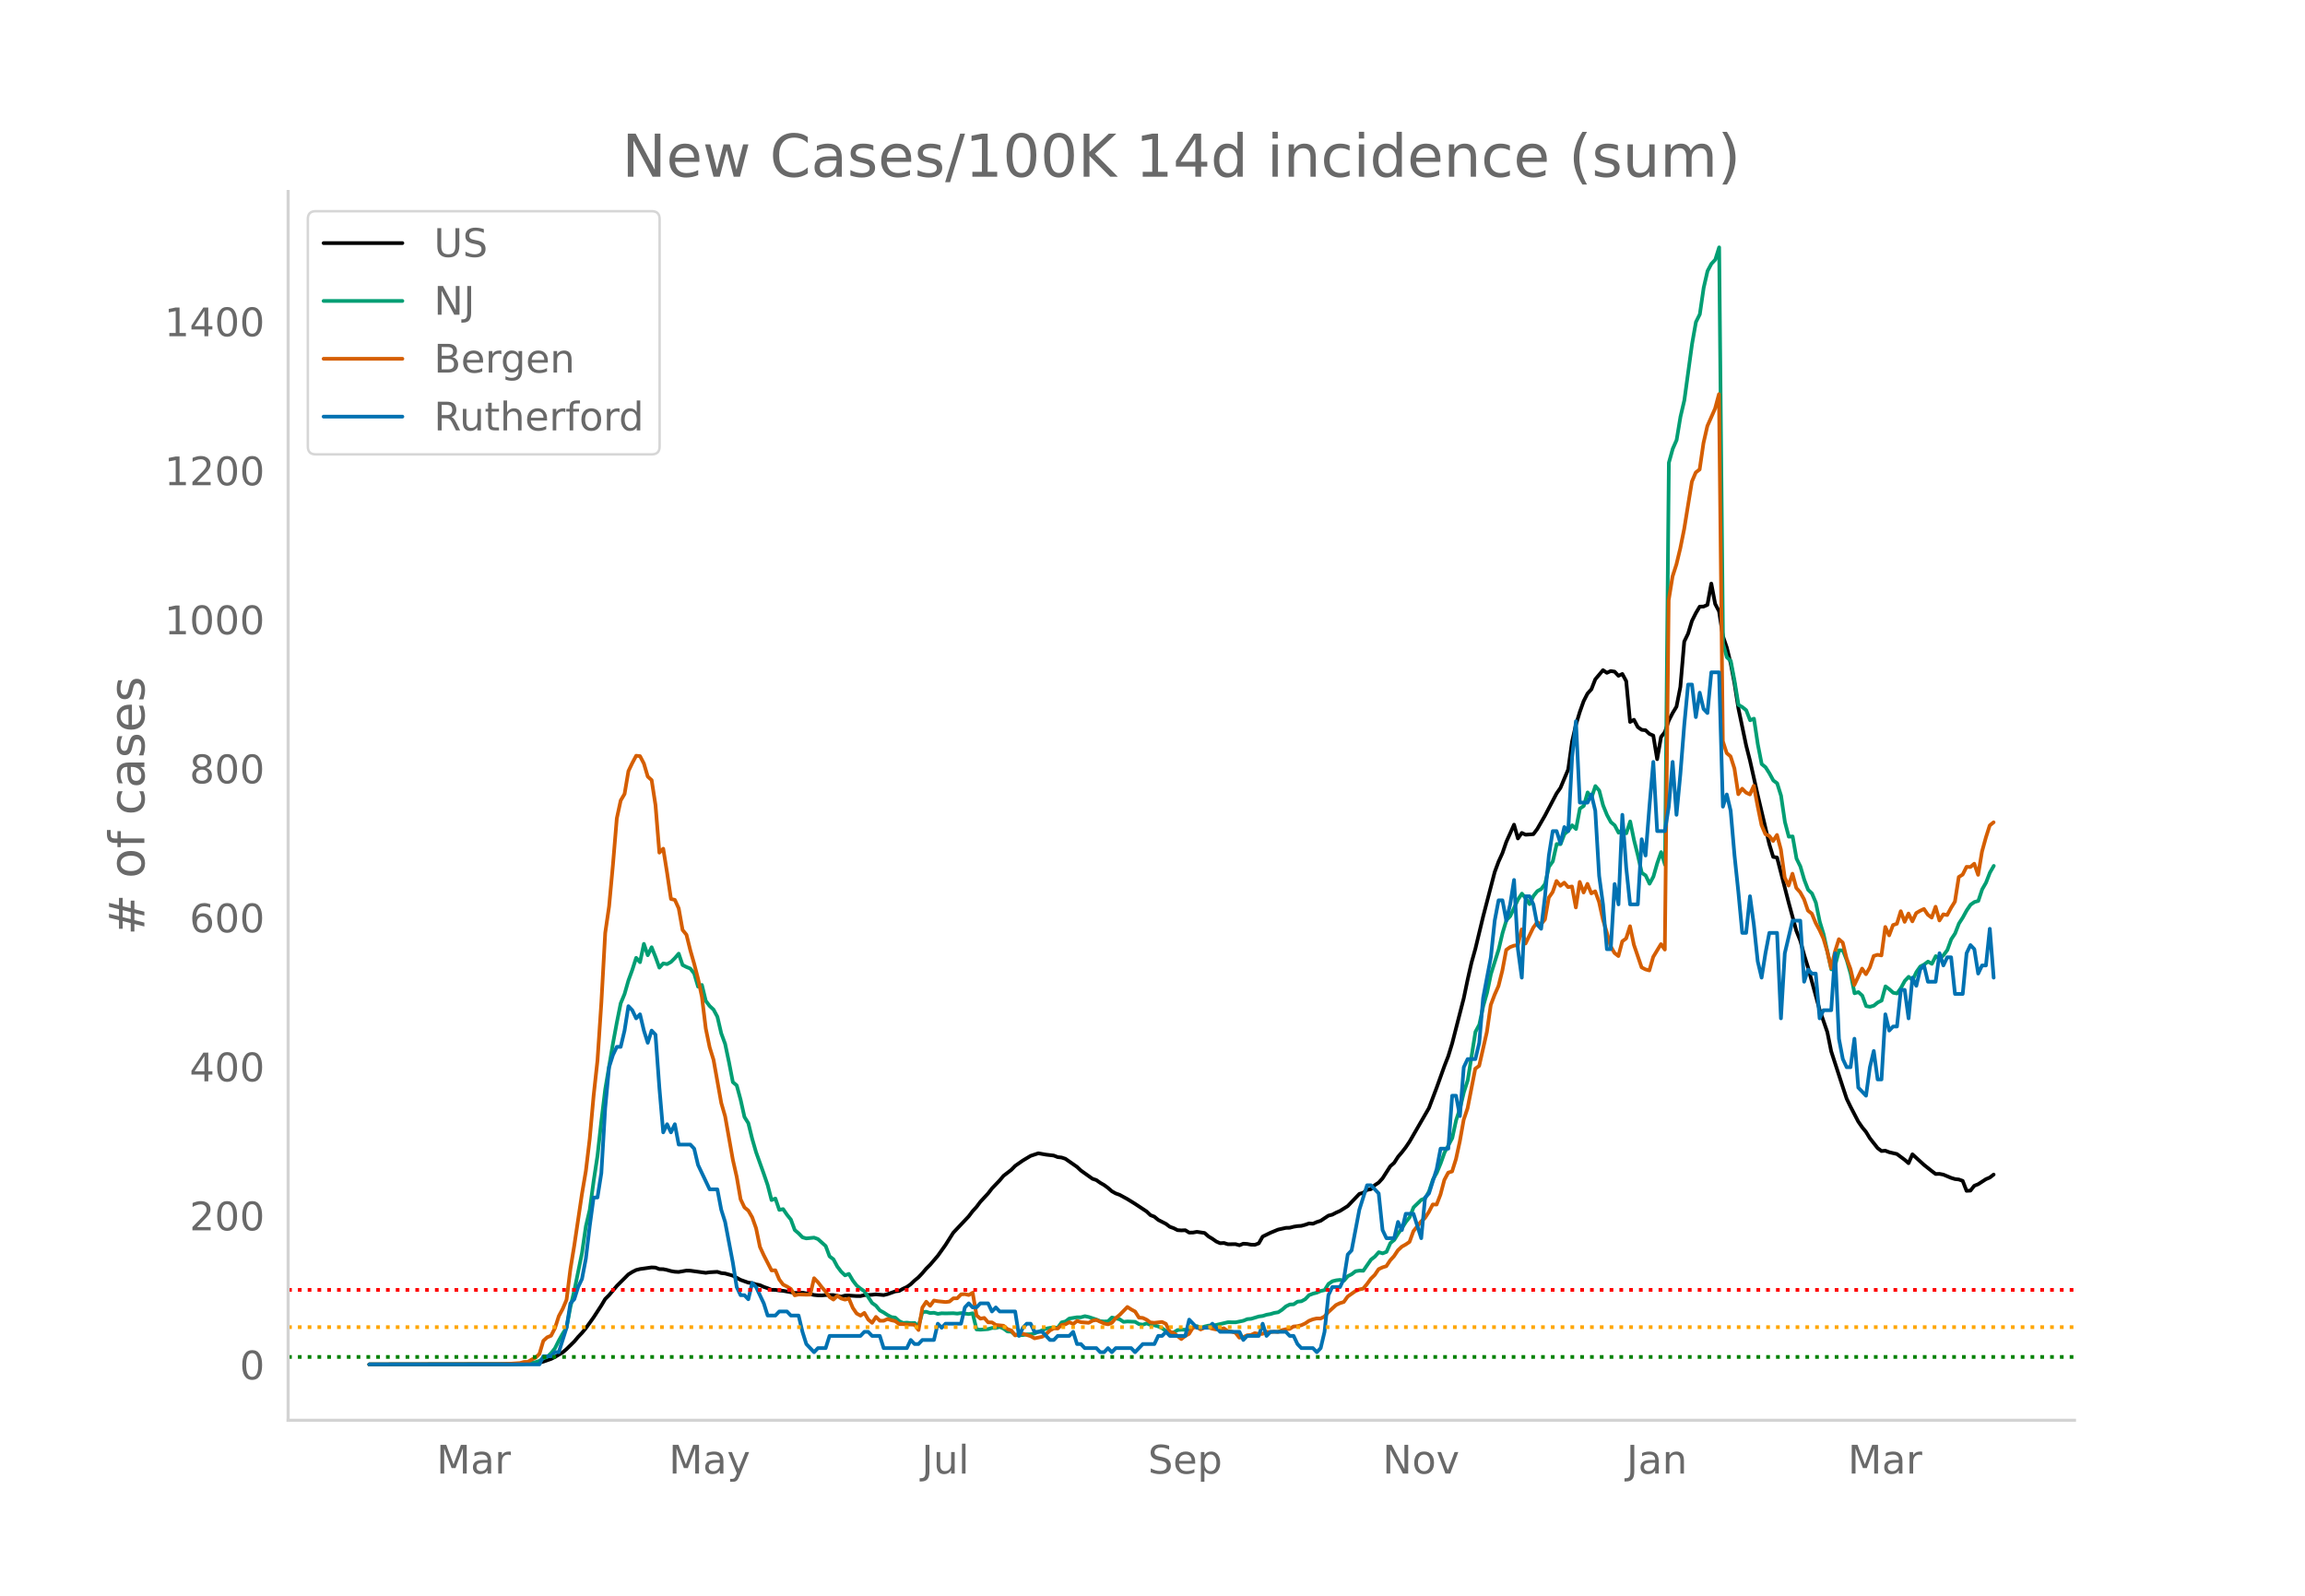<svg height="864" viewBox="0 0 936 648" width="1248" xmlns="http://www.w3.org/2000/svg" xmlns:xlink="http://www.w3.org/1999/xlink"><defs><style>*{stroke-linecap:butt;stroke-linejoin:round}</style></defs><g id="figure_1"><path d="M0 648h936V0H0z" style="fill:#fff" id="patch_1"/><g id="axes_1"><path d="M117 576.72h725.4V77.76H117z" style="fill:none" id="patch_2"/><path clip-path="url(#p7e84f15da1)" d="m149.973 554.039 56.524-.089 6.28-.17 4.711-.273 1.57-.222 1.57-.366 3.14-1.1 1.571-.778 3.14-1.88 1.57-1.326 3.14-3.076 1.57-1.88 1.57-1.643 1.571-1.895 3.14-4.388 3.14-4.828 1.57-2.635 1.57-1.574 3.141-3.723 4.71-4.705 1.57-.982 1.57-.795 1.57-.396 4.711-.662 1.57.074 1.57.618 1.57.026 1.57.325 1.57.444 1.571.276 1.57.085 3.14-.55 1.57.038 6.281.862 1.57-.227 3.14-.173 1.57.5 1.57.167 3.14.887 3.141 1.718 3.14 1.105 1.57.217 1.57.499 1.57.313 1.571.713 1.57.536 1.57.657 1.57.012 1.57.252 1.57.133 4.711.847 1.57.026 1.57-.136 4.71.945 1.57.156 1.57.024 1.571-.149 3.14.01 3.14.664 1.57-.452 1.57-.023 3.141.213 1.57.008 1.57-.379 3.14-.15 1.57-.179 3.141.303 1.57-.378 3.14-1.116 1.57-.196 1.57-.877 1.57-.715 1.57-1.13 1.571-1.5 1.57-1.302 1.57-1.657 1.57-1.847 1.57-1.564 3.14-3.665 3.141-4.41 3.14-4.96 6.28-6.66 1.571-2.072 1.57-1.725 1.57-2.093 3.14-3.385 1.57-2.034 3.14-3.28 1.571-1.856 3.14-2.417 1.57-1.614 3.14-2.19 3.14-1.881 3.141-1.047 3.14.55 3.14.374 1.57.621 1.571.17 1.57.518 4.71 3.283 1.57 1.476 4.711 3.356 1.57.528 1.57 1.107 1.57.9 1.57 1.153 1.57 1.372 1.57.886 1.57.561 3.141 1.717 3.14 1.938 4.71 3.118 1.571 1.489 1.57.624 1.57 1.307 3.14 1.605 1.57 1.19 1.57.566 1.57.802 1.571.096 1.57-.075 1.57.974 1.57-.034 1.57-.283 3.14.47 1.57 1.405 1.571.945 1.57 1.105 1.57.696 1.57-.093 1.57.508 3.14-.03 1.57.446 1.571-.629 1.57.1 1.57.297 1.57.04 1.57-.586 1.57-2.745 3.141-1.537 3.14-1.305 3.14-.696 1.57-.043 1.57-.413 1.57-.258 1.571-.102 1.57-.432 1.57-.55 1.57.119 1.57-.688 1.57-.505 3.14-2.088 1.571-.403 1.57-.826 1.57-.69 3.14-1.968 4.711-4.943 1.57-.459 1.57-1.182 1.57-.279 1.57-1.635 1.57-1.034 1.57-1.728 3.141-4.91 1.57-1.377 1.57-2.454 1.57-1.843 1.57-2.031 1.57-2.333 7.851-13.603 3.14-8.302 3.14-8.746 1.571-4.03 1.57-5.144 4.71-18.378 1.57-7.525 1.57-6.898 1.57-5.623 3.141-13.07 4.71-18.109 1.57-4.242 1.57-3.45 1.57-4.544 3.141-7 1.57 5.6 1.57-2.249 1.57.727 3.14-.227 1.57-2.085 3.141-5.456 4.71-8.989 1.57-2.264 3.141-7.47 1.57-11.278 1.57-6.885 1.57-5.188 1.57-4.412 1.57-3.068 1.57-1.725 1.57-4.041 3.141-3.734 1.57 1.084 1.57-.723 1.57.247 1.57 1.68 1.57-.742 1.57 2.92 1.571 16.556 1.57-.869 1.57 2.962 1.57 1.112 1.57.173 1.57 1.477 1.57.681 1.571 9.585 1.57-8.985 1.57-2.03 1.57-4.642 1.57-3.076 1.57-2.6 1.57-7.999 1.57-18.41 1.571-3.248 1.57-5.182 1.57-3.131 1.57-2.638 1.57-.03 1.57-.698 1.57-8.636 1.57 8.274 1.571 2.989 1.57 10.08 1.57 4.606 1.57 6.36 1.57 8.311 1.57 10.04 3.141 15.026 1.57 6.204 3.14 13.99 4.71 19.948 1.57 5.167 1.571.254 4.71 18.292 3.14 11.534 1.57 3.888 1.57 5.8 1.571 5.084 4.71 17.188 3.14 9.105 1.57 7.789 4.711 14.506 1.57 4.752 1.57 3.251 3.14 6.036 1.57 2.276 1.571 1.916 1.57 2.568 3.14 3.998 1.57 1.191 1.57-.12 1.57.61 3.141.734 3.14 2.344 1.57 1.37 1.57-3.6 4.71 4.303 3.141 2.494 1.57 1.189 1.57-.043 1.57.309 3.14 1.316 1.571.474 1.57.181 1.57.562 1.57 4.044 1.57-.086 1.57-1.967 1.57-.627 3.141-2.043 1.57-.663 1.57-1.21h0" style="fill:none;stroke:#000;stroke-linecap:round;stroke-width:1.5" id="line2d_1"/><path clip-path="url(#p7e84f15da1)" d="m149.973 554.04 59.665-.099 4.71-.235 3.14-.579 1.57-.538 1.57-1.046 1.57-.542 1.57-1.498 1.571-1.963 1.57-3.15 1.57-2.818 1.57-2.449 1.57-8.407 1.57-6.568 3.14-15.373 1.571-10.806 1.57-6.704 1.57-11.582 1.57-10.311 1.57-14.117 1.57-12.907 3.14-18.592 1.571-8.5 1.57-7.814 1.57-3.801 1.57-5.492 1.57-4.306 1.57-4.895 1.57 1.758 1.57-7.426 1.571 4.609 1.57-3.243 1.57 3.934 1.57 4.347 1.57-1.703 1.57.272 1.57-.868 1.571-1.557 1.57-1.82 1.57 4.613 1.57.804 1.57.627 1.57 1.99 1.57 5.354 1.57-.688 1.571 6.47 1.57 2.084 1.57 1.451 1.57 2.91 1.57 6.744 1.57 4.282 1.57 7.43 1.57 8.104 1.571 1.321 1.57 5.778 1.57 7.044 1.57 2.51 1.57 6.371 1.57 5.42 3.141 8.792 1.57 4.575 1.57 6.07 1.57-.613 1.57 4.599 1.57-.304 1.57 2.29 1.57 1.948 1.571 4.245 1.57 1.352 1.57 1.618 1.57.43 3.14-.307 1.57.586 3.141 2.82 1.57 4.197 1.57 1.182 1.57 2.94 1.57 2.081 1.57 1.502 1.57-.586 1.571 2.654 1.57 2.061 1.57 1.27 1.57 1.07 3.14 4.763 1.57 1.1 1.57 1.91 1.571.856 1.57 1.035 1.57.838 1.57.198 1.57 1.42 1.57.747 1.57-.126 1.57.204 1.571-.068 1.57 1.335 1.57-5.75 1.57-.136 1.57.518 1.57-.113 1.57.45 1.57-.245 1.571.054 3.14-.078 1.57.16 1.57-.208 3.14.395 1.571-.32 1.57 6.564 1.57.102 3.14-.245 1.57-.456 1.57.006 1.57-.439 1.571.705 1.57 1.145 1.57.095 1.57 1.363 1.57.099 1.57-.09 1.57-.282 1.57-.037 1.571-.34 4.71-1.953 1.57-.306 1.57-.123 1.57.065 1.571-2.18 1.57-.362 1.57-1.199 3.14-.5h1.57l1.57-.45 1.57.334 3.141 1.042 1.57.65 1.57.134 1.57-.079 1.57-1.54 3.14.72 1.571 1.049 1.57-.164 3.14.14 1.57.933 1.57.239 1.57-.549 1.571.668 1.57.112 1.57.484 1.57.725 1.57 1.19 1.57.722 1.57-.242 1.57-.947 1.571-.126 3.14.04 1.57-.947 1.57-.541 1.57.695 1.57-.555 1.57-.365 1.571.085 3.14-.715 3.14-.736 3.14.03 3.141-.64 1.57-.65 1.57-.13 3.14-.947 1.57-.204 1.57-.508 1.571-.269 1.57-.477 1.57-.252 1.57-1.025 1.57-1.366 1.57-.767 1.57-.068 1.57-1.083 1.571-.153 1.57-.862 1.57-1.656 1.57-.59 1.57-.404 1.57-.692 1.57-.344 1.57-2.5 1.571-1.08 1.57-.389 1.57-.18 1.57.306 1.57-1.812 1.57-.787 1.57-1.216 1.571-.238 1.57.044 3.14-4.53 1.57-1.223 1.57-1.775 1.57.463 1.57-.613 1.571-3.56 1.57-1.288 1.57-2.544 1.57-2.245 1.57-2.49 1.57-1.973 1.57-3.972 3.141-3.055 1.57-.6 1.57-2.847 1.57-4.814 1.57-2.725 1.57-3.802 1.57-4.404 3.141-5.88 1.57-7.256 1.57-4.752 1.57-6.615 1.57-4.84 3.14-19.707 1.571-2.899 1.57-7.501 1.57-5.488 1.57-7.562 3.14-9.988 1.57-6.66 1.57-5.188 1.571-1.696 3.14-6.728 1.57-2.378 1.57 1.877 1.57 2.381 1.57-3.307 1.57-1.976 1.571-.848 1.57-2.082 1.57-6.939 1.57-2.231 1.57-7.024 1.57.061 1.57-4.091 1.571-1.376 1.57-2.204 1.57 1.516 1.57-8.305 1.57-1.073 1.57-5.478 1.57 2.18 1.57-4.762 1.571 1.833 1.57 6.019 1.57 3.86 1.57 2.912 1.57 1.335 1.57 2.974 1.57-1.179 1.57 1.418 1.571-4.804 1.57 7.634 1.57 6.248 1.57 6.997 1.57 1.052 1.57 3.349 1.57-2.865 1.571-5.467 1.57-4.497 1.57 5.127 1.57-163.242 1.57-5.658 1.57-3.553 1.57-9.453 1.57-6.68 3.141-22.953 1.57-8.833 1.57-3.165 1.57-10.764 1.57-6.8 1.57-2.943 1.57-1.662 1.571-4.994 1.57 160.919 1.57 5.576 1.57 1.407 1.57 8.281 1.57 9.61 1.57.896 1.571 1.274 1.57 4.067 1.57-.647 1.57 10.45 1.57 7.993 1.57 1.29 1.57 2.47 1.57 2.889 1.571 1.151 1.57 5.032 1.57 10.655 1.57 5.992 1.57-.095 1.57 8.986 1.57 3.202 1.57 5.39 1.571 4.084 1.57 1.498 1.57 3.714 1.57 7.678 1.57 5.167 3.14 14.274 1.57-1.646 1.571-6.125 1.57.045 1.57 4.026 1.57 5.56 1.57 7.838 1.57-.487 1.57 1.427 1.571 4.265 1.57.276 1.57-.467 1.57-1.288 1.57-.756 1.57-5.78 1.57 1.171 1.57 1.424 1.571.283 1.57-2.221 1.57-2.875 1.57-1.666 1.57 1.352 1.57-3.297 1.57-2.238 1.57-.814 1.571-1.182 1.57.913 1.57-3.134 1.57 1.09 1.57-1.458 1.57-2.116 1.57-4.357 1.571-2.364 1.57-4.043 1.57-2.446 1.57-2.875 1.57-2.306 1.57-1.094 1.57-.443 1.57-4.71 1.571-2.723 1.57-4.07 1.57-2.722h0" style="fill:none;stroke:#009e73;stroke-linecap:round;stroke-width:1.5" id="line2d_2"/><path clip-path="url(#p7e84f15da1)" d="m149.973 554.04 51.814-.097 4.71-.13 4.71-.325 1.57-.454 1.571-.033 1.57-.94 1.57-.747 1.57-1.558 1.57-5.29 1.57-1.429 1.57-.649 1.571-3.051 1.57-4.9 1.57-2.922 1.57-3.7 1.57-12.496 1.57-9.575 3.14-21.064 1.571-9.218 1.57-13.113 1.57-17.397 1.57-14.313 1.57-23.434 1.57-28.367 1.57-10.776 1.57-16.975 1.571-18.792 1.57-7.238 1.57-2.662 1.57-9.282 1.57-3.278 1.57-2.954 1.57.162 1.57 3.019 1.571 5.29 1.57 1.428 1.57 10.16 1.57 19.279 1.57-1.59 1.57 9.834 1.57 10.58 1.571.358 1.57 3.44 1.57 8.796 1.57 1.915 1.57 6.329 1.57 5.485 1.57 6.07 1.57 7.367 1.571 12.886 1.57 7.595 1.57 5.063 3.14 17.527 1.57 5.42 3.14 17.656 1.571 6.946 1.57 9.088 1.57 3.31 1.57 1.299 1.57 2.726 1.57 4.415 1.57 7.594 1.571 3.408 3.14 6.135 1.57-.033 1.57 3.733 1.57 2.077 1.57.779 1.57.974 1.571 2.596 1.57-.357 3.14.098 1.57-.033 1.57-6.653 1.57 1.622 1.57 2.045 1.571 1.753 1.57 2.207 1.57 1.038 1.57-1.525 1.57 1.071 1.57.487 1.57-.454 1.571 3.765 1.57 2.304 1.57.876 1.57-1.103 1.57 2.694 1.57 1.33 1.57-2.401 1.57 1.558h1.571l1.57-.714 1.57.519 1.57.357 1.57 1.2h1.57l1.57.195 1.57-.032 1.571.097 1.57 2.143 1.57-9.12 1.57-2.37 1.57 1.655 1.57-2.142 1.57.292 3.141.325 1.57-.195 1.57-1.298 1.57-.033 1.57-1.59 1.57-.098 1.57.357 1.571-.908 1.57 9.185 1.57 1.33 1.57-.291 1.57 1.785 1.57.032 1.57 1.039 3.141.324 1.57 1.364 1.57.551 1.57 2.013 1.57-.78 1.57.098 3.14.974 1.571.876 3.14-.65 1.57-1.103 1.57-1.46 1.57-.844 1.57.065 1.571-1.428 1.57-.292 1.57-.844 1.57.746 1.57-1.266 1.57.52 3.14.26 1.571-.877 1.57-.292 3.14 1.46 1.57.325 1.57-.649 1.57-1.883 1.57-1.298 3.141-3.213 1.57 1.006 1.57.844 1.57 2.467 1.57.13 1.57.746L467.14 537l1.57.162 3.14-.357 1.57.747 1.57 3.18 1.57.52 3.141 2.5 1.57-1.267 1.57-.844 1.57-2.564 1.57-.227 1.57 1.006 1.57-.746 1.57-.065 1.571.487 1.57.324 1.57-.13 1.57-.357 1.57 1.169 1.57.195 1.57.454 1.57 1.98 1.571-.162 1.57-.78 1.57-.13 1.57-.746 1.57.325 1.57-.033 1.57-.843 1.571.13 1.57-.195 1.57.13 1.57-.715 1.57-.389 1.57-.13 1.57-.974 1.57-.13 1.571-.389 1.57-.714 1.57-1.071 1.57-.617 1.57-.357 1.57.033 1.57-.812 1.57-1.785 3.141-2.888 1.57-.747 1.57-.487 1.57-2.207 3.14-2.207 1.571-.65 1.57-.356 1.57-1.85 1.57-2.175 1.57-1.525 1.57-2.337 1.57-.747 1.57-.486 1.571-2.37 1.57-1.72 1.57-2.37 1.57-1.46 1.57-.876 1.57-1.071 1.57-4.35 3.141-3.96 1.57-1.427 1.57-2.435 1.57-3.018 1.57.032 1.57-4.057 1.57-5.94 1.571-2.953 1.57-.487 1.57-4.998 1.57-7.206 1.57-8.795 1.57-4.642 3.14-16.098 1.571-1.136 3.14-13.795 1.57-10.938 1.57-4.154 1.57-3.538 1.57-6.296 1.57-8.374 1.571-1.136 1.57-.584 1.57-.26 1.57-6.362 1.57 5.745 3.14-6.491 1.57-2.11 1.571.747 1.57-1.883 1.57-8.893 1.57-2.24 1.57-4.511 1.57 1.947 1.57-1.266 1.571 1.818 1.57-.26 1.57 8.504 1.57-10.354 1.57 4.285 1.57-3.506 1.57 3.863 1.57-.844 1.571 4.317 1.57 7.173 1.57 5.193 1.57 5.68 1.57 2.694 1.57 1.233 1.57-5.972 1.57-1.169 1.571-4.966 1.57 7.498 3.14 9.218 1.57.811 1.57.422 1.57-5.485 3.141-5.193 1.57 2.207 1.57-141.902 1.57-9.607 1.57-4.9 1.57-6.525 1.57-7.79 3.141-19.311 1.57-3.7 1.57-1.233 1.57-10.744 1.57-6.88 3.14-7.109 1.571-5.842 1.57 140.928 1.57 4.836 1.57 1.33 1.57 4.934 1.57 10.419 1.57-2.24 1.571 1.59 1.57.747 1.57-3.505 1.57 8.276 1.57 7.66 1.57 3.7 1.57.714 1.57 2.045 1.571-2.434 1.57 5.874 1.57 11.393 1.57 3.278 1.57-4.804 1.57 5.81 1.57 1.72 1.57 2.857 1.571 4.576 1.57 1.233 1.57 3.798 1.57 2.888 1.57 3.408 1.57 5.258 1.57 6.784 1.57-6.719 1.571-5.03 1.57 1.395 1.57 6.427 1.57 4.251 1.57 6.524 3.14-6.653 1.571 2.272 1.57-2.727 1.57-4.674 1.57-.486 1.57.26 1.57-11.555 1.57 3.408 1.57-4.187 1.571-.52 1.57-5.095 1.57 4.316 1.57-3.375 1.57 3.18 1.57-3.375 1.57-.909 1.57-.746 1.571 2.337 1.57 1.168 1.57-4.414 1.57 5.583 1.57-2.5 1.57.293 1.57-2.922 1.571-2.531 1.57-9.997 1.57-.974 1.57-3.148 1.57.065 1.57-1.33 1.57 4.51 1.57-9.444 1.571-5.68 1.57-4.934 1.57-1.265h0" style="fill:none;stroke:#d55e00;stroke-linecap:round;stroke-width:1.5" id="line2d_3"/><path clip-path="url(#p7e84f15da1)" d="M149.973 554.04h69.085l1.57-3.306h3.14l1.571-1.653h1.57l3.14-9.919 1.57-9.918 1.57-1.653 1.57-4.96 1.57-3.306 1.571-8.265 1.57-13.225 1.57-11.571h1.57l1.57-9.919 1.57-26.45 1.57-16.53 1.57-4.96 1.571-3.305h1.57l1.57-6.613 1.57-9.918 1.57 1.653 1.57 3.306 1.57-1.653 1.57 6.612 1.571 4.96 1.57-4.96 1.57 1.653 1.57 21.49 1.57 18.184 1.57-3.306 1.57 3.306 1.571-3.306 1.57 8.266h4.71l1.57 1.653 1.57 6.612 4.711 9.918h3.14l1.57 8.266 1.57 4.96 3.14 16.53 1.571 9.918 1.57 3.307h1.57l1.57 1.653 1.57-6.613 1.57 1.653 3.141 6.613 1.57 4.959h3.14l1.57-1.653h3.14l1.57 1.653h3.141l1.57 6.612 1.57 4.96 3.14 3.306 1.57-1.653h3.141l1.57-4.96h12.561l1.57-1.653h1.57l1.57 1.653h3.14l1.571 4.96h9.42l1.57-3.306 1.571 1.653h1.57l1.57-1.653h4.71l1.57-6.613 1.57 1.653 1.571-1.653h6.28l1.57-6.612 1.57-1.653 1.571 1.653h1.57l1.57-1.653h3.14l1.57 3.306 1.57-1.653 1.57 1.653h6.281l1.57 9.918 1.57-3.306 1.57-1.653h1.57l1.571 3.306h3.14l3.14 3.307h1.57l1.57-1.654h4.711l1.57-1.653 1.57 4.96h1.57l1.57 1.653h4.711l1.57 1.653h1.57l1.57-1.653 1.57 1.653 1.57-1.653h6.281l1.57 1.653 3.14-3.306h4.711l1.57-3.307h1.57l1.57-1.653 1.57 1.653h6.281l1.57-6.612 3.14 3.306h4.71l1.571-1.653 3.14 3.306h7.85l1.571 3.307 1.57-1.654h4.71l1.57-4.959 1.57 4.96 1.571-1.654h6.28l1.57 1.653h1.57l1.57 3.307 1.571 1.653h4.71l1.57 1.653 1.57-1.653 1.57-6.613 1.57-14.877 1.571-3.307h3.14l1.57-3.306 1.57-9.918 1.57-1.653 3.141-16.531 3.14-9.919h1.57l3.14 3.307 1.57 14.877 1.57 3.306h3.141l1.57-6.612 1.57 3.306 1.57-6.612h3.14l3.141 9.918 1.57-16.53 1.57-1.653 3.14-9.919 1.57-8.265h3.141l1.57-21.49h1.57l1.57 8.265 1.57-19.837 1.57-3.306h3.14l1.571-6.612 1.57-18.184 3.14-16.531 1.57-14.878 1.57-8.265h1.57l1.57 8.265 1.571-6.612 1.57-9.919 1.57 28.103 1.57 11.571 1.57-33.061h1.57l1.57 3.306 1.57 8.265 1.571 1.653 1.57-13.224 1.57-16.531 1.57-9.919h1.57l1.57 4.96 1.57-6.613 1.571 1.653 1.57-29.755 1.57-14.878 1.57 33.062h3.14l1.57-3.306 1.57 6.612 1.571 26.45 1.57 11.57 1.57 18.185h1.57l1.57-26.45 1.57 8.266 1.57-36.368 1.57 21.49 1.571 14.878h3.14l1.57-26.45 1.57 6.613 1.57-19.837 1.57-18.184 1.571 28.102h3.14l1.57-9.918 1.57-18.184 1.57 21.49 1.57-16.53 1.57-19.838 1.571-16.53h1.57l1.57 13.224 1.57-9.918 1.57 6.612 1.57 1.653 1.57-16.53h3.141l1.57 54.55 1.57-4.958 1.57 6.612 1.57 18.184 1.57 14.878 1.57 16.53h1.571l1.57-14.877 1.57 11.571 1.57 14.878 1.57 6.612 1.57-9.918 1.57-8.266h3.141l1.57 34.715 1.57-26.45 3.14-13.224h3.14l1.57 24.796 1.571-4.959 1.57 1.653h1.57l1.57 18.184 1.57-3.306h3.14l1.57-23.143 1.571 34.714 1.57 8.266 1.57 3.306h1.57l1.57-11.572 1.57 19.837 3.141 3.307 1.57-11.572 1.57-6.612 1.57 11.571h1.57l1.57-26.449 1.57 6.612 1.57-1.653h1.571l1.57-14.877h1.57l1.57 11.571 1.57-16.53 1.57 3.305 1.57-6.612 1.57-1.653 1.571 6.612h3.14l1.57-11.571 1.57 4.959 1.57-3.306h1.57l1.571 14.878h3.14l1.57-16.531 1.57-3.306 1.57 1.653 1.57 9.918 1.57-3.306h1.571l1.57-14.878 1.57 19.837h0" style="fill:none;stroke:#0072b2;stroke-linecap:round;stroke-width:1.5" id="line2d_4"/><path clip-path="url(#p7e84f15da1)" d="M117 551.014h725.4" style="fill:none;stroke:green;stroke-dasharray:1.5,2.475;stroke-dashoffset:0;stroke-width:1.5" id="line2d_5"/><path clip-path="url(#p7e84f15da1)" d="M117 538.912h725.4" style="fill:none;stroke:orange;stroke-dasharray:1.5,2.475;stroke-dashoffset:0;stroke-width:1.5" id="line2d_6"/><path clip-path="url(#p7e84f15da1)" d="M117 523.784h725.4" style="fill:none;stroke:red;stroke-dasharray:1.5,2.475;stroke-dashoffset:0;stroke-width:1.5" id="line2d_7"/><path d="M117 576.72V77.76" style="fill:none;stroke:#d3d3d3;stroke-linecap:square;stroke-linejoin:miter;stroke-width:1.25" id="patch_3"/><path d="M117 576.72h725.4" style="fill:none;stroke:#d3d3d3;stroke-linecap:square;stroke-linejoin:miter;stroke-width:1.25" id="patch_4"/><g id="matplotlib.axis_1"><g id="xtick_1"><g style="fill:#696969" transform="matrix(.16 0 0 -.16 177.272 598.378)" id="text_1"><defs><path d="M9.813 72.906h14.703l18.593-49.61 18.703 49.61h14.704V0H66.89v64.016l-18.797-50h-9.907l-18.796 50V0H9.813z" id="DejaVuSans-77"/><path d="M34.281 27.484q-10.89 0-15.093-2.484-4.204-2.484-4.204-8.5 0-4.781 3.157-7.594 3.156-2.797 8.562-2.797 7.485 0 12 5.297 4.516 5.297 4.516 14.078v2zm17.922 3.72V0H43.22v8.297Q40.14 3.328 35.547.953q-4.594-2.375-11.234-2.375-8.391 0-13.36 4.719Q6 8.016 6 15.922q0 9.219 6.172 13.906 6.187 4.688 18.437 4.688h12.61v.89q0 6.203-4.078 9.594-4.078 3.39-11.453 3.39-4.688 0-9.141-1.124-4.438-1.125-8.531-3.375v8.312q4.921 1.906 9.562 2.844 4.64.953 9.031.953 11.875 0 17.735-6.156 5.86-6.14 5.86-18.64z" id="DejaVuSans-97"/><path d="M41.11 46.297q-1.516.875-3.297 1.281Q36.03 48 33.89 48q-7.625 0-11.703-4.953-4.079-4.953-4.079-14.234V0H9.08v54.688h9.03v-8.5q2.844 4.984 7.375 7.39Q30.031 56 36.531 56q.922 0 2.047-.125 1.125-.11 2.484-.36z" id="DejaVuSans-114"/></defs><use xlink:href="#DejaVuSans-77"/><use x="86.279" xlink:href="#DejaVuSans-97"/><use x="147.559" xlink:href="#DejaVuSans-114"/></g></g><g id="xtick_2"><g style="fill:#696969" transform="matrix(.16 0 0 -.16 271.604 598.378)" id="text_2"><defs><path d="M32.172-5.078q-3.797-9.766-7.422-12.735-3.61-2.984-9.656-2.984H7.906v7.516h5.282q3.703 0 5.75 1.765Q21-9.766 23.483-3.219l1.61 4.094-22.11 53.813H12.5l17.094-42.766 17.093 42.766h9.516z" id="DejaVuSans-121"/></defs><use xlink:href="#DejaVuSans-77"/><use x="86.279" xlink:href="#DejaVuSans-97"/><use x="147.559" xlink:href="#DejaVuSans-121"/></g></g><g id="xtick_3"><g style="fill:#696969" transform="matrix(.16 0 0 -.16 374.27 598.378)" id="text_3"><defs><path d="M9.813 72.906h9.859V5.078q0-13.187-5-19.14-5-5.954-16.094-5.954h-3.75v8.297h3.078q6.531 0 9.219 3.672Q9.813-4.39 9.813 5.078z" id="DejaVuSans-74"/><path d="M8.5 21.578v33.11h8.984V21.922q0-7.766 3.016-11.656 3.031-3.875 9.094-3.875 7.265 0 11.484 4.64 4.234 4.64 4.234 12.656v31h8.985V0h-8.984v8.406Q42.047 3.422 37.718 1q-4.313-2.422-10.032-2.422-9.421 0-14.312 5.86Q8.5 10.296 8.5 21.578zM31.11 56z" id="DejaVuSans-117"/><path d="M9.422 75.984h8.984V0H9.422z" id="DejaVuSans-108"/></defs><use xlink:href="#DejaVuSans-74"/><use x="29.492" xlink:href="#DejaVuSans-117"/><use x="92.871" xlink:href="#DejaVuSans-108"/></g></g><g id="xtick_4"><g style="fill:#696969" transform="matrix(.16 0 0 -.16 466.19 598.378)" id="text_4"><defs><path d="M53.516 70.516V60.89q-5.61 2.687-10.594 4-4.984 1.328-9.625 1.328-8.047 0-12.422-3.125t-4.375-8.89q0-4.845 2.906-7.313 2.907-2.453 11.016-3.97l5.953-1.218q11.031-2.11 16.281-7.406 5.25-5.297 5.25-14.172 0-10.61-7.11-16.078-7.093-5.469-20.812-5.469-5.172 0-11.015 1.172Q13.14.922 6.89 3.219v10.156q6-3.36 11.765-5.078 5.766-1.703 11.328-1.703 8.438 0 13.032 3.312 4.593 3.328 4.593 9.485 0 5.359-3.297 8.39-3.296 3.032-10.812 4.547L27.484 33.5q-11.03 2.188-15.968 6.875-4.922 4.688-4.922 13.047 0 9.672 6.812 15.234 6.813 5.563 18.766 5.563 5.14 0 10.453-.938 5.328-.922 10.89-2.765z" id="DejaVuSans-83"/><path d="M56.203 29.594v-4.39H14.891q.593-9.282 5.593-14.142 5-4.859 13.938-4.859 5.172 0 10.031 1.266 4.86 1.265 9.656 3.812v-8.5Q49.266.734 44.187-.344 39.11-1.422 33.892-1.422q-13.094 0-20.735 7.61-7.64 7.625-7.64 20.625 0 13.421 7.25 21.296Q20.016 56 32.328 56q11.031 0 17.453-7.11 6.422-7.093 6.422-19.296zm-8.984 2.64q-.094 7.36-4.125 11.75-4.032 4.407-10.672 4.407-7.516 0-12.031-4.25-4.516-4.25-5.203-11.97z" id="DejaVuSans-101"/><path d="M18.11 8.203v-29H9.077v75.484h9.031v-8.296q2.844 4.875 7.157 7.234Q29.594 56 35.594 56q9.968 0 16.187-7.906 6.235-7.907 6.235-20.797T51.78 6.484q-6.218-7.906-16.187-7.906-6 0-10.328 2.375-4.313 2.375-7.157 7.25zm30.578 19.094q0 9.906-4.079 15.547-4.078 5.64-11.203 5.64-7.14 0-11.218-5.64-4.079-5.64-4.079-15.547 0-9.906 4.078-15.547 4.079-5.64 11.22-5.64 7.124 0 11.202 5.64t4.078 15.547z" id="DejaVuSans-112"/></defs><use xlink:href="#DejaVuSans-83"/><use x="63.477" xlink:href="#DejaVuSans-101"/><use x="125" xlink:href="#DejaVuSans-112"/></g></g><g id="xtick_5"><g style="fill:#696969" transform="matrix(.16 0 0 -.16 561.433 598.378)" id="text_5"><defs><path d="M9.813 72.906h13.28l32.329-60.984v60.984h9.562V0h-13.28L19.39 60.984V0H9.813z" id="DejaVuSans-78"/><path d="M30.61 48.39q-7.22 0-11.422-5.64-4.204-5.64-4.204-15.453 0-9.813 4.172-15.453 4.188-5.64 11.453-5.64 7.188 0 11.375 5.655 4.203 5.672 4.203 15.438 0 9.719-4.203 15.406-4.187 5.688-11.375 5.688zm0 7.61q11.718 0 18.406-7.625 6.703-7.61 6.703-21.078 0-13.422-6.703-21.078-6.688-7.64-18.407-7.64-11.765 0-18.437 7.64-6.656 7.656-6.656 21.078 0 13.469 6.656 21.078Q18.844 56 30.609 56z" id="DejaVuSans-111"/><path d="M2.984 54.688H12.5L29.594 8.797l17.093 45.89h9.516L35.687 0H23.485z" id="DejaVuSans-118"/></defs><use xlink:href="#DejaVuSans-78"/><use x="74.805" xlink:href="#DejaVuSans-111"/><use x="135.986" xlink:href="#DejaVuSans-118"/></g></g><g id="xtick_6"><g style="fill:#696969" transform="matrix(.16 0 0 -.16 660.493 598.378)" id="text_6"><defs><path d="M54.89 33.016V0h-8.984v32.719q0 7.765-3.031 11.61-3.031 3.858-9.078 3.858-7.281 0-11.484-4.64-4.204-4.625-4.204-12.64V0H9.08v54.688h9.03v-8.5q3.235 4.937 7.594 7.374Q30.078 56 35.797 56q9.422 0 14.25-5.828 4.844-5.828 4.844-17.156z" id="DejaVuSans-110"/></defs><use xlink:href="#DejaVuSans-74"/><use x="29.492" xlink:href="#DejaVuSans-97"/><use x="90.771" xlink:href="#DejaVuSans-110"/></g></g><g id="xtick_7"><g style="fill:#696969" transform="matrix(.16 0 0 -.16 750.37 598.378)" id="text_7"><use xlink:href="#DejaVuSans-77"/><use x="86.279" xlink:href="#DejaVuSans-97"/><use x="147.559" xlink:href="#DejaVuSans-114"/></g></g></g><g id="matplotlib.axis_2"><g id="ytick_1"><g style="fill:#696969" transform="matrix(.16 0 0 -.16 97.32 560.119)" id="text_8"><defs><path d="M31.781 66.406q-7.61 0-11.453-7.5Q16.5 51.422 16.5 36.375q0-14.984 3.828-22.484 3.844-7.5 11.453-7.5 7.672 0 11.5 7.5 3.844 7.5 3.844 22.484 0 15.047-3.844 22.531-3.828 7.5-11.5 7.5zm0 7.813q12.266 0 18.735-9.703 6.468-9.688 6.468-28.141 0-18.406-6.468-28.11-6.47-9.687-18.735-9.687-12.25 0-18.718 9.688-6.47 9.703-6.47 28.109 0 18.453 6.47 28.14Q19.53 74.22 31.78 74.22z" id="DejaVuSans-48"/></defs><use xlink:href="#DejaVuSans-48"/></g></g><g id="ytick_2"><g style="fill:#696969" transform="matrix(.16 0 0 -.16 76.96 499.606)" id="text_9"><defs><path d="M19.188 8.297h34.421V0H7.33v8.297q5.609 5.812 15.296 15.594 9.703 9.797 12.188 12.64 4.734 5.313 6.609 9 1.89 3.688 1.89 7.25 0 5.813-4.078 9.469-4.078 3.672-10.625 3.672-4.64 0-9.797-1.61-5.14-1.609-11-4.89v9.969Q13.767 71.78 18.938 73q5.188 1.219 9.485 1.219 11.328 0 18.062-5.672 6.735-5.656 6.735-15.125 0-4.5-1.688-8.531-1.672-4.016-6.125-9.485-1.218-1.422-7.765-8.187-6.532-6.766-18.453-18.922z" id="DejaVuSans-50"/></defs><use xlink:href="#DejaVuSans-50"/><use x="63.623" xlink:href="#DejaVuSans-48"/><use x="127.246" xlink:href="#DejaVuSans-48"/></g></g><g id="ytick_3"><g style="fill:#696969" transform="matrix(.16 0 0 -.16 76.96 439.093)" id="text_10"><defs><path d="M37.797 64.313 12.89 25.39h24.906zm-2.594 8.593H47.61V25.391h10.407v-8.203H47.609V0h-9.812v17.188H4.89v9.515z" id="DejaVuSans-52"/></defs><use xlink:href="#DejaVuSans-52"/><use x="63.623" xlink:href="#DejaVuSans-48"/><use x="127.246" xlink:href="#DejaVuSans-48"/></g></g><g id="ytick_4"><g style="fill:#696969" transform="matrix(.16 0 0 -.16 76.96 378.58)" id="text_11"><defs><path d="M33.016 40.375q-6.641 0-10.532-4.547-3.875-4.531-3.875-12.437 0-7.86 3.875-12.438 3.891-4.562 10.532-4.562 6.64 0 10.515 4.562 3.875 4.578 3.875 12.438 0 7.906-3.875 12.437-3.875 4.547-10.515 4.547zm19.578 30.922v-8.984q-3.719 1.75-7.5 2.671-3.782.938-7.5.938-9.766 0-14.922-6.594-5.14-6.594-5.875-19.922 2.875 4.25 7.219 6.516 4.359 2.266 9.578 2.266 10.984 0 17.36-6.672 6.374-6.657 6.374-18.125 0-11.235-6.64-18.032-6.641-6.78-17.672-6.78-12.657 0-19.344 9.687-6.688 9.703-6.688 28.109 0 17.281 8.204 27.563 8.203 10.28 22.015 10.28 3.719 0 7.5-.734t7.89-2.187z" id="DejaVuSans-54"/></defs><use xlink:href="#DejaVuSans-54"/><use x="63.623" xlink:href="#DejaVuSans-48"/><use x="127.246" xlink:href="#DejaVuSans-48"/></g></g><g id="ytick_5"><g style="fill:#696969" transform="matrix(.16 0 0 -.16 76.96 318.068)" id="text_12"><defs><path d="M31.781 34.625q-7.031 0-11.062-3.766-4.016-3.765-4.016-10.343 0-6.594 4.016-10.36Q24.75 6.391 31.78 6.391q7.032 0 11.078 3.78 4.063 3.798 4.063 10.345 0 6.578-4.031 10.343-4.016 3.766-11.11 3.766zm-9.86 4.188q-6.343 1.562-9.89 5.906Q8.5 49.079 8.5 55.329q0 8.733 6.219 13.812 6.234 5.078 17.062 5.078 10.89 0 17.094-5.078 6.203-5.079 6.203-13.813 0-6.25-3.547-10.61-3.531-4.343-9.828-5.906 7.125-1.656 11.094-6.5 3.984-4.828 3.984-11.796 0-10.61-6.468-16.282-6.47-5.656-18.532-5.656-12.047 0-18.531 5.656-6.469 5.672-6.469 16.282 0 6.968 4 11.797 4.016 4.843 11.14 6.5zM18.314 54.39q0-5.657 3.53-8.828 3.548-3.172 9.938-3.172 6.36 0 9.938 3.172 3.593 3.171 3.593 8.828 0 5.672-3.593 8.843-3.578 3.172-9.938 3.172-6.39 0-9.937-3.172-3.532-3.172-3.532-8.843z" id="DejaVuSans-56"/></defs><use xlink:href="#DejaVuSans-56"/><use x="63.623" xlink:href="#DejaVuSans-48"/><use x="127.246" xlink:href="#DejaVuSans-48"/></g></g><g id="ytick_6"><g style="fill:#696969" transform="matrix(.16 0 0 -.16 66.78 257.555)" id="text_13"><defs><path d="M12.406 8.297h16.11v55.625l-17.532-3.516v8.985l17.438 3.515h9.86V8.296H54.39V0H12.406z" id="DejaVuSans-49"/></defs><use xlink:href="#DejaVuSans-49"/><use x="63.623" xlink:href="#DejaVuSans-48"/><use x="127.246" xlink:href="#DejaVuSans-48"/><use x="190.869" xlink:href="#DejaVuSans-48"/></g></g><g id="ytick_7"><g style="fill:#696969" transform="matrix(.16 0 0 -.16 66.78 197.043)" id="text_14"><use xlink:href="#DejaVuSans-49"/><use x="63.623" xlink:href="#DejaVuSans-50"/><use x="127.246" xlink:href="#DejaVuSans-48"/><use x="190.869" xlink:href="#DejaVuSans-48"/></g></g><g id="ytick_8"><g style="fill:#696969" transform="matrix(.16 0 0 -.16 66.78 136.53)" id="text_15"><use xlink:href="#DejaVuSans-49"/><use x="63.623" xlink:href="#DejaVuSans-52"/><use x="127.246" xlink:href="#DejaVuSans-48"/><use x="190.869" xlink:href="#DejaVuSans-48"/></g></g><g style="fill:#696969" transform="matrix(0 -.2 -.2 0 58.62 379.813)" id="text_16"><defs><path d="M51.125 44H36.922l-4.11-16.313h14.313zm-7.328 27.781-5.078-20.265h14.265L58.11 71.78h7.813L60.89 51.516h15.234V44h-17.14l-4-16.313h15.53V20.22H53.079L48 0h-7.813l5.032 20.219H30.906L25.875 0h-7.86l5.079 20.219H7.719v7.468h17.187L29 44H13.281v7.516h17.625l4.985 20.265z" id="DejaVuSans-35"/><path d="M37.11 75.984V68.5h-8.594q-4.828 0-6.72-1.953-1.874-1.953-1.874-7.031v-4.828h14.797v-6.985H19.922V0H10.89v47.703H2.297v6.984h8.594V58.5q0 9.125 4.25 13.297 4.25 4.187 13.468 4.187z" id="DejaVuSans-102"/><path d="M48.781 52.594v-8.407q-3.812 2.11-7.64 3.157-3.828 1.047-7.735 1.047-8.75 0-13.593-5.547-4.829-5.532-4.829-15.547 0-10.016 4.829-15.563 4.843-5.53 13.593-5.53 3.907 0 7.735 1.046 3.828 1.047 7.64 3.156V2.094Q45.016.344 40.984-.531q-4.015-.89-8.562-.89-12.36 0-19.64 7.765-7.266 7.765-7.266 20.953 0 13.375 7.343 21.031Q20.22 56 33.016 56q4.14 0 8.093-.86 3.953-.843 7.672-2.546z" id="DejaVuSans-99"/><path d="M44.281 53.078v-8.5q-3.797 1.953-7.906 2.922-4.094.984-8.5.984-6.688 0-10.031-2.047-3.344-2.046-3.344-6.156 0-3.125 2.39-4.906 2.391-1.781 9.626-3.39l3.078-.688q9.562-2.047 13.593-5.781 4.032-3.735 4.032-10.422 0-7.625-6.032-12.078-6.03-4.438-16.578-4.438-4.39 0-9.156.86Q10.688.296 5.422 2v9.281q4.984-2.594 9.812-3.89 4.829-1.282 9.579-1.282 6.343 0 9.75 2.172 3.421 2.172 3.421 6.125 0 3.656-2.468 5.61-2.453 1.953-10.813 3.765l-3.125.735q-8.344 1.75-12.062 5.39-3.704 3.64-3.704 9.985 0 7.718 5.47 11.906Q16.75 56 26.811 56q4.97 0 9.36-.734 4.406-.72 8.11-2.188z" id="DejaVuSans-115"/></defs><use xlink:href="#DejaVuSans-35"/><use x="83.789" xlink:href="#DejaVuSans-32"/><use x="115.576" xlink:href="#DejaVuSans-111"/><use x="176.758" xlink:href="#DejaVuSans-102"/><use x="211.963" xlink:href="#DejaVuSans-32"/><use x="243.75" xlink:href="#DejaVuSans-99"/><use x="298.73" xlink:href="#DejaVuSans-97"/><use x="360.01" xlink:href="#DejaVuSans-115"/><use x="412.109" xlink:href="#DejaVuSans-101"/><use x="473.633" xlink:href="#DejaVuSans-115"/></g></g><g style="fill:#696969" transform="matrix(.24 0 0 -.24 252.577 71.76)" id="text_17"><defs><path d="M4.203 54.688h8.985l11.234-42.672 11.172 42.672h10.593l11.235-42.672 11.187 42.672h8.985L63.28 0H52.688L40.922 44.828 29.109 0H18.5z" id="DejaVuSans-119"/><path d="M64.406 67.281v-10.39q-4.984 4.64-10.625 6.922-5.64 2.296-11.984 2.296-12.5 0-19.14-7.64-6.641-7.64-6.641-22.094 0-14.406 6.64-22.047 6.64-7.64 19.14-7.64 6.345 0 11.985 2.296 5.64 2.297 10.625 6.938V5.609Q59.234 2.094 53.437.33q-5.78-1.75-12.218-1.75-16.563 0-26.094 10.124-9.516 10.14-9.516 27.672 0 17.578 9.516 27.703 9.531 10.14 26.094 10.14 6.531 0 12.312-1.734 5.797-1.734 10.875-5.203z" id="DejaVuSans-67"/><path d="M25.39 72.906h8.297L8.297-9.28H0z" id="DejaVuSans-47"/><path d="M9.813 72.906h9.859V42.094L52.39 72.906h12.703L28.906 38.922 67.672 0H54.688L19.672 35.11V0h-9.86z" id="DejaVuSans-75"/><path d="M45.406 46.39v29.594h8.985V0h-8.985v8.203Q42.578 3.328 38.25.953q-4.313-2.375-10.375-2.375-9.906 0-16.14 7.906-6.22 7.922-6.22 20.813 0 12.89 6.22 20.797Q17.968 56 27.874 56q6.063 0 10.375-2.375 4.328-2.36 7.156-7.234zm-30.61-19.093q0-9.906 4.079-15.547 4.078-5.64 11.203-5.64 7.125 0 11.219 5.64 4.11 5.64 4.11 15.547 0 9.906-4.11 15.547-4.094 5.64-11.219 5.64-7.125 0-11.203-5.64-4.078-5.64-4.078-15.547z" id="DejaVuSans-100"/><path d="M9.422 54.688h8.984V0H9.422zm0 21.296h8.984v-11.39H9.422z" id="DejaVuSans-105"/><path d="M31 75.875q-6.531-11.219-9.719-22.219-3.172-10.984-3.172-22.265 0-11.266 3.203-22.328Q24.517-2 31-13.188h-7.813Q15.875-1.704 12.235 9.375q-3.64 11.078-3.64 22.016 0 10.89 3.61 21.922 3.624 11.046 10.983 22.562z" id="DejaVuSans-40"/><path d="M52 44.188q3.375 6.062 8.063 8.937Q64.75 56 71.093 56q8.548 0 13.188-5.984 4.64-5.97 4.64-17V0h-9.03v32.719q0 7.86-2.797 11.656-2.781 3.813-8.485 3.813-6.984 0-11.046-4.641-4.047-4.625-4.047-12.64V0h-9.032v32.719q0 7.906-2.78 11.687-2.782 3.782-8.595 3.782-6.89 0-10.953-4.657-4.047-4.656-4.047-12.625V0H9.08v54.688h9.03v-8.5q3.078 5.03 7.375 7.421Q29.781 56 35.687 56q5.97 0 10.141-3.031Q50 49.953 52 44.187z" id="DejaVuSans-109"/><path d="M8.016 75.875h7.812q7.313-11.516 10.953-22.563 3.64-11.03 3.64-21.921 0-10.938-3.64-22.016-3.64-11.078-10.953-22.563H8.016Q14.5-2 17.703 9.063q3.203 11.063 3.203 22.329 0 11.28-3.203 22.265-3.203 11-9.687 22.219z" id="DejaVuSans-41"/></defs><use xlink:href="#DejaVuSans-78"/><use x="74.805" xlink:href="#DejaVuSans-101"/><use x="136.328" xlink:href="#DejaVuSans-119"/><use x="218.115" xlink:href="#DejaVuSans-32"/><use x="249.902" xlink:href="#DejaVuSans-67"/><use x="319.727" xlink:href="#DejaVuSans-97"/><use x="381.006" xlink:href="#DejaVuSans-115"/><use x="433.105" xlink:href="#DejaVuSans-101"/><use x="494.629" xlink:href="#DejaVuSans-115"/><use x="546.729" xlink:href="#DejaVuSans-47"/><use x="580.42" xlink:href="#DejaVuSans-49"/><use x="644.043" xlink:href="#DejaVuSans-48"/><use x="707.666" xlink:href="#DejaVuSans-48"/><use x="771.289" xlink:href="#DejaVuSans-75"/><use x="836.865" xlink:href="#DejaVuSans-32"/><use x="868.652" xlink:href="#DejaVuSans-49"/><use x="932.275" xlink:href="#DejaVuSans-52"/><use x="995.898" xlink:href="#DejaVuSans-100"/><use x="1059.375" xlink:href="#DejaVuSans-32"/><use x="1091.162" xlink:href="#DejaVuSans-105"/><use x="1118.945" xlink:href="#DejaVuSans-110"/><use x="1182.324" xlink:href="#DejaVuSans-99"/><use x="1237.305" xlink:href="#DejaVuSans-105"/><use x="1265.088" xlink:href="#DejaVuSans-100"/><use x="1328.564" xlink:href="#DejaVuSans-101"/><use x="1390.088" xlink:href="#DejaVuSans-110"/><use x="1453.467" xlink:href="#DejaVuSans-99"/><use x="1508.447" xlink:href="#DejaVuSans-101"/><use x="1569.971" xlink:href="#DejaVuSans-32"/><use x="1601.758" xlink:href="#DejaVuSans-40"/><use x="1640.771" xlink:href="#DejaVuSans-115"/><use x="1692.871" xlink:href="#DejaVuSans-117"/><use x="1756.25" xlink:href="#DejaVuSans-109"/><use x="1853.662" xlink:href="#DejaVuSans-41"/></g><g id="legend_1"><path d="M128.2 184.5h136.45q3.2 0 3.2-3.2V88.96q0-3.2-3.2-3.2H128.2q-3.2 0-3.2 3.2v92.34q0 3.2 3.2 3.2z" style="fill:none;opacity:.8;stroke:#ccc;stroke-linejoin:miter" id="patch_5"/><path d="M131.4 98.718h32" style="fill:none;stroke:#000;stroke-linecap:round;stroke-width:1.5" id="line2d_8"/><g style="fill:#696969" transform="matrix(.16 0 0 -.16 176.2 104.317)" id="text_18"><defs><path d="M8.688 72.906h9.921V28.61q0-11.718 4.235-16.875 4.25-5.14 13.781-5.14 9.469 0 13.719 5.14 4.25 5.157 4.25 16.875v44.297H64.5V27.391q0-14.25-7.063-21.532-7.046-7.28-20.812-7.28-13.828 0-20.89 7.28-7.047 7.282-7.047 21.532z" id="DejaVuSans-85"/></defs><use xlink:href="#DejaVuSans-85"/><use x="73.193" xlink:href="#DejaVuSans-83"/></g><path d="M131.4 122.203h32" style="fill:none;stroke:#009e73;stroke-linecap:round;stroke-width:1.5" id="line2d_10"/><g style="fill:#696969" transform="matrix(.16 0 0 -.16 176.2 127.802)" id="text_19"><use xlink:href="#DejaVuSans-78"/><use x="74.805" xlink:href="#DejaVuSans-74"/></g><path d="M131.4 145.688h32" style="fill:none;stroke:#d55e00;stroke-linecap:round;stroke-width:1.5" id="line2d_12"/><g style="fill:#696969" transform="matrix(.16 0 0 -.16 176.2 151.287)" id="text_20"><defs><path d="M19.672 34.813V8.108H35.5q7.953 0 11.781 3.297 3.844 3.297 3.844 10.078 0 6.844-3.844 10.078-3.828 3.25-11.781 3.25zm0 29.984V42.828h14.61q7.218 0 10.75 2.703 3.546 2.719 3.546 8.282 0 5.515-3.547 8.25-3.531 2.734-10.75 2.734zm-9.86 8.11h25.204q11.28 0 17.375-4.688Q58.5 63.53 58.5 54.89q0-6.703-3.125-10.657-3.125-3.953-9.188-4.922 7.282-1.562 11.313-6.53 4.031-4.954 4.031-12.376 0-9.765-6.64-15.093Q48.25 0 35.984 0H9.812z" id="DejaVuSans-66"/><path d="M45.406 27.984q0 9.766-4.031 15.125-4.016 5.375-11.297 5.375-7.219 0-11.25-5.375-4.031-5.359-4.031-15.125 0-9.718 4.031-15.093t11.25-5.375q7.281 0 11.297 5.375 4.031 5.375 4.031 15.093zm8.985-21.203q0-13.953-6.203-20.765Q42-20.797 29.203-20.797q-4.734 0-8.937.703-4.203.703-8.157 2.172v8.735q3.954-2.141 7.813-3.157 3.86-1.031 7.86-1.031 8.843 0 13.234 4.61 4.39 4.609 4.39 13.937v4.453q-2.781-4.844-7.125-7.234Q33.938 0 27.875 0 17.828 0 11.672 7.656q-6.156 7.672-6.156 20.328 0 12.688 6.156 20.344Q17.828 56 27.875 56q6.063 0 10.406-2.39 4.344-2.391 7.125-7.22v8.297h8.985z" id="DejaVuSans-103"/></defs><use xlink:href="#DejaVuSans-66"/><use x="68.604" xlink:href="#DejaVuSans-101"/><use x="130.127" xlink:href="#DejaVuSans-114"/><use x="169.49" xlink:href="#DejaVuSans-103"/><use x="232.967" xlink:href="#DejaVuSans-101"/><use x="294.49" xlink:href="#DejaVuSans-110"/></g><path d="M131.4 169.173h32" style="fill:none;stroke:#0072b2;stroke-linecap:round;stroke-width:1.5" id="line2d_14"/><g style="fill:#696969" transform="matrix(.16 0 0 -.16 176.2 174.773)" id="text_21"><defs><path d="M44.39 34.188q3.172-1.079 6.172-4.594 3-3.516 6.032-9.672L66.609 0H56l-9.313 18.703q-3.624 7.328-7.015 9.719-3.39 2.39-9.25 2.39h-10.75V0h-9.86v72.906h22.266q12.5 0 18.656-5.234 6.157-5.219 6.157-15.766 0-6.89-3.203-11.437-3.204-4.532-9.297-6.282zM19.673 64.797V38.922h12.406q7.125 0 10.766 3.297 3.64 3.297 3.64 9.687 0 6.39-3.64 9.64-3.64 3.25-10.766 3.25z" id="DejaVuSans-82"/><path d="M18.313 70.219V54.688h18.5v-6.985h-18.5V18.016q0-6.688 1.828-8.594 1.828-1.906 7.453-1.906h9.218V0h-9.218q-10.407 0-14.36 3.875-3.953 3.89-3.953 14.14v29.688H2.687v6.984h6.594V70.22z" id="DejaVuSans-116"/><path d="M54.89 33.016V0h-8.984v32.719q0 7.765-3.031 11.61-3.031 3.858-9.078 3.858-7.281 0-11.484-4.64-4.204-4.625-4.204-12.64V0H9.08v75.984h9.03V46.188q3.235 4.937 7.594 7.374Q30.078 56 35.797 56q9.422 0 14.25-5.828 4.844-5.828 4.844-17.156z" id="DejaVuSans-104"/></defs><use xlink:href="#DejaVuSans-82"/><use x="64.982" xlink:href="#DejaVuSans-117"/><use x="128.361" xlink:href="#DejaVuSans-116"/><use x="167.57" xlink:href="#DejaVuSans-104"/><use x="230.949" xlink:href="#DejaVuSans-101"/><use x="292.473" xlink:href="#DejaVuSans-114"/><use x="333.586" xlink:href="#DejaVuSans-102"/><use x="368.791" xlink:href="#DejaVuSans-111"/><use x="429.973" xlink:href="#DejaVuSans-114"/><use x="469.336" xlink:href="#DejaVuSans-100"/></g></g></g></g><defs><clipPath id="p7e84f15da1"><path d="M117 77.76h725.4v498.96H117z"/></clipPath></defs></svg>